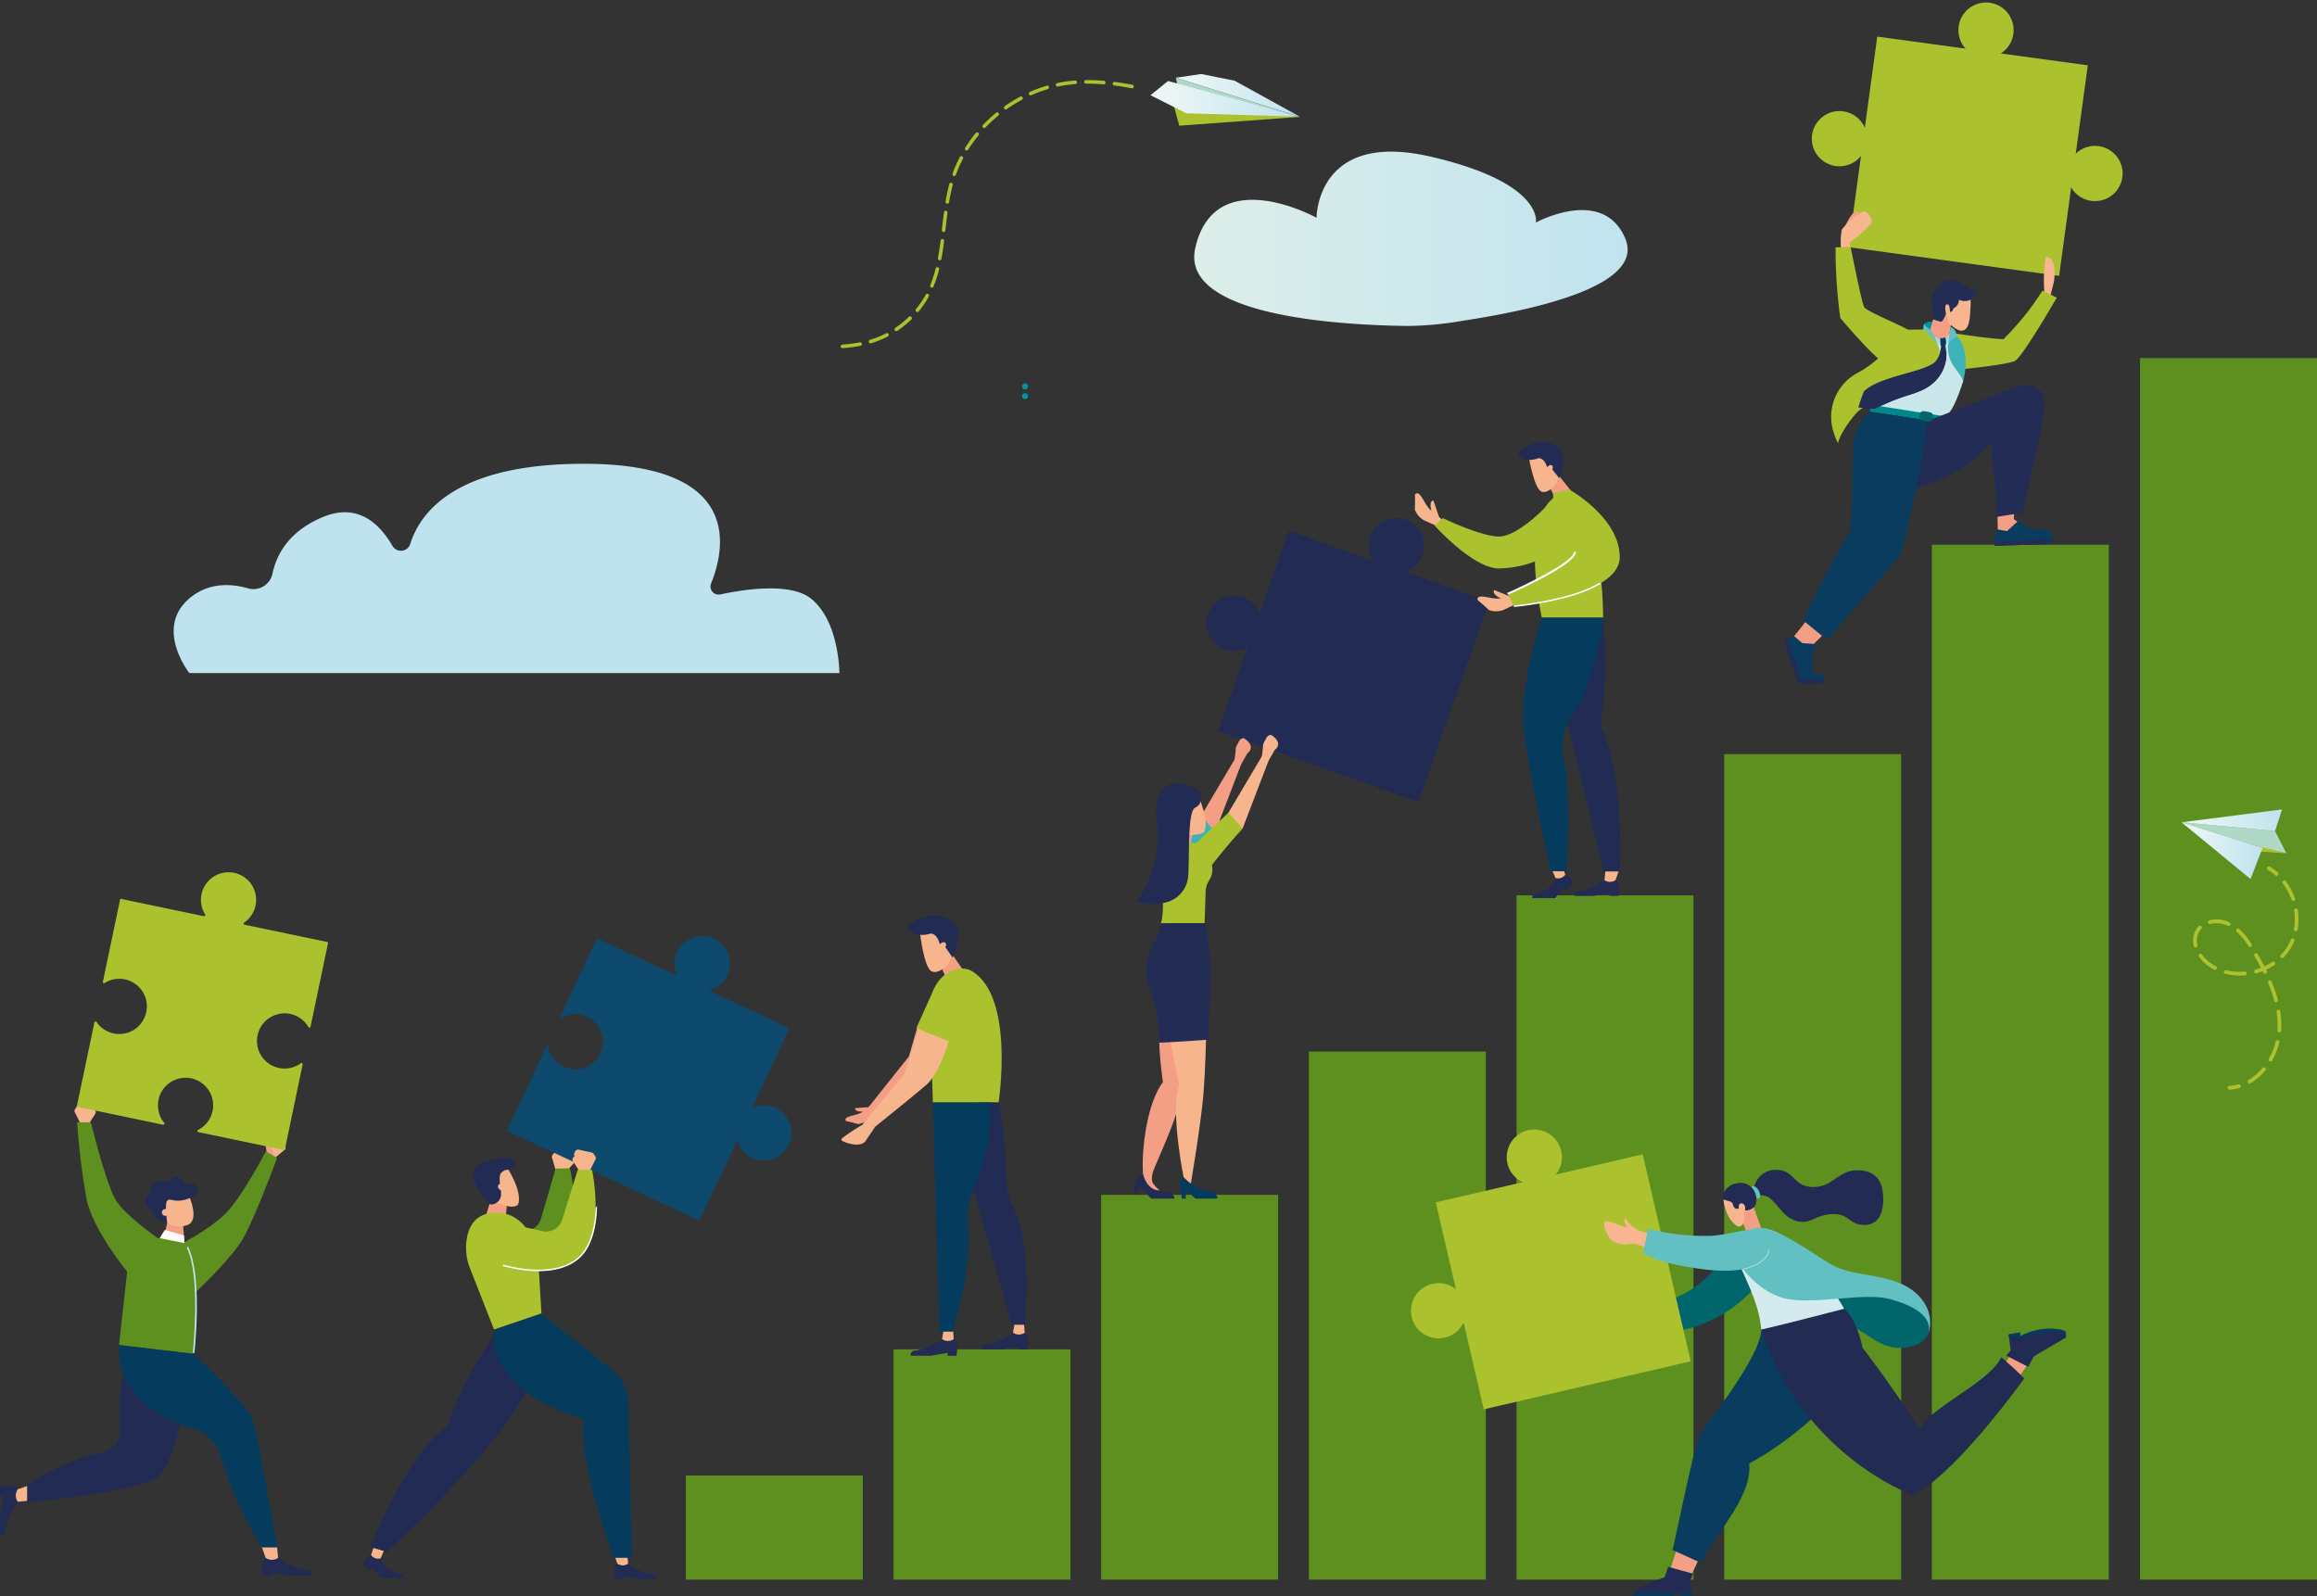 <svg xmlns="http://www.w3.org/2000/svg" xmlns:xlink="http://www.w3.org/1999/xlink" width="478.624" height="329.69" viewBox="0 0 478.624 329.69">
  <rect x="0" y="0" width="478.624" height="329.69" fill="#333333" stroke="none"/>
  <defs>
    <linearGradient id="linear-gradient" x1="-913.41" y1="0.5" x2="-901.369" y2="0.5" gradientUnits="objectBoundingBox">
      <stop offset="0" stop-color="#dfefea"/>
      <stop offset="1" stop-color="#bfe3ee"/>
    </linearGradient>
    <linearGradient id="linear-gradient-2" x1="-9.151" y1="0.5" x2="-8.151" y2="0.5" xlink:href="#linear-gradient"/>
    <linearGradient id="linear-gradient-3" x1="0" y1="0.5" x2="1" y2="0.5" xlink:href="#linear-gradient"/>
    <linearGradient id="linear-gradient-4" y1="0.5" x2="1" y2="0.5" gradientUnits="objectBoundingBox">
      <stop offset="0" stop-color="#f1f8f7"/>
      <stop offset="1" stop-color="#bfe3ee"/>
    </linearGradient>
  </defs>
  <g id="Group_1089" data-name="Group 1089" transform="translate(-3755.263 -1083.225)">
    <g id="Group_1030" data-name="Group 1030" transform="translate(3869.269 1320.951)">
      <path id="Path_3729" data-name="Path 3729" d="M4135.27,1878l-.771-2.634a.694.694,0,0,1,.159-.659l.39-.419a.689.689,0,0,1,.479-.22l2.7-.109a.692.692,0,0,1,.694.505l.091.325a.693.693,0,0,1-.058.513l-1.615,3Z" transform="translate(-4134.473 -1873.958)" fill="#f7b58e"/>
      <path id="Path_3730" data-name="Path 3730" d="M4140.538,1880.634l1.652-1.777a.662.662,0,0,0-.156-1.026l-.916-.524c-.243-.139-1.549.639-1.549.639s.292,1.078,1.413.241c.063.182.378.372.378.372a2.972,2.972,0,0,0-2.318,1.855Z" transform="translate(-4137.668 -1876.288)" fill="#f7b58e"/>
    </g>
    <g id="Group_1032" data-name="Group 1032" transform="translate(3853.656 1324.554)">
      <path id="Path_3731" data-name="Path 3731" d="M4101.875,1885.941s3.1,12.94-2.292,18.108-16.305,1.788-16.305,1.788l-.734-8.969,9.319,1.907a3.488,3.488,0,0,0,4.039-2.393l3.021-10.385Z" transform="translate(-4082.543 -1885.941)" fill="#5e901f"/>
      <g id="Group_1031" data-name="Group 1031" transform="translate(1.311 7.42)">
        <path id="Path_3732" data-name="Path 3732" d="M4087,1923.12a29.544,29.544,0,0,0,5.468.864c3.073.18,7.312-.158,10.054-2.788,2.542-2.438,3.2-6.684,3.271-10.087q.165-.241.323-.486c-.015,3.538-.63,8.17-3.374,10.8-2.319,2.224-5.653,2.858-8.508,2.912-.623.012-1.223,0-1.784-.037a29.959,29.959,0,0,1-5.547-.878Q4086.954,1923.272,4087,1923.12Z" transform="translate(-4086.902 -1910.623)" fill="#fff"/>
      </g>
    </g>
    <path id="Path_3733" data-name="Path 3733" d="M4625.138,1450.3a5.7,5.7,0,1,0-6.627-2.342l-17.376-6.142-6.045,17.1a5.7,5.7,0,1,0-2.449,6.929l-6.131,17.348,41.379,14.625,14.625-41.38Z" transform="translate(-579.617 -248.943)" fill="#212b53"/>
    <g id="Group_1033" data-name="Group 1033" transform="translate(4128.603 1083.225)">
      <rect id="Rectangle_217" data-name="Rectangle 217" width="43.889" height="43.889" transform="matrix(-0.135, 0.991, -0.991, -0.135, 57.938, 13.489)" fill="#abc12d"/>
      <circle id="Ellipse_232" data-name="Ellipse 232" cx="5.705" cy="5.705" r="5.705" transform="matrix(0.796, -0.605, 0.605, 0.796, 51.434, 34.75)" fill="#abc12d"/>
      <circle id="Ellipse_233" data-name="Ellipse 233" cx="5.705" cy="5.705" r="5.705" transform="translate(30.69 1.088) rotate(-5.473)" fill="#abc12d"/>
      <circle id="Ellipse_234" data-name="Ellipse 234" cx="5.705" cy="5.705" r="5.705" transform="matrix(0.179, -0.984, 0.984, 0.179, 0, 33.238)" fill="#abc12d"/>
    </g>
    <path id="Path_3734" data-name="Path 3734" d="M4159.08,1761.789a5.69,5.69,0,0,0-4.811-.005l7.673-16.437-16.7-7.8a5.7,5.7,0,1,0-6.368-2.973l-16.7-7.8-7.82,16.754a5.7,5.7,0,1,1-2.33,4.99l-8.414,18.025,39.769,18.563,7.783-16.673a5.7,5.7,0,1,0,7.92-6.654Z" transform="translate(-243.618 -449.732)" fill="#0d496d"/>
    <rect id="Rectangle_218" data-name="Rectangle 218" width="36.552" height="21.517" transform="translate(3896.934 1388.003)" fill="#5e901f"/>
    <rect id="Rectangle_219" data-name="Rectangle 219" width="36.552" height="47.567" transform="translate(3939.834 1361.953)" fill="#5e901f"/>
    <rect id="Rectangle_220" data-name="Rectangle 220" width="36.552" height="79.478" transform="translate(3982.734 1330.042)" fill="#5e901f"/>
    <rect id="Rectangle_221" data-name="Rectangle 221" width="36.552" height="109.087" transform="translate(4025.635 1300.432)" fill="#5e901f"/>
    <rect id="Rectangle_222" data-name="Rectangle 222" width="36.552" height="141.348" transform="translate(4068.534 1268.171)" fill="#5e901f"/>
    <rect id="Rectangle_223" data-name="Rectangle 223" width="36.552" height="170.517" transform="translate(4111.435 1239.002)" fill="#5e901f"/>
    <rect id="Rectangle_224" data-name="Rectangle 224" width="36.552" height="213.773" transform="translate(4154.334 1195.747)" fill="#5e901f"/>
    <rect id="Rectangle_225" data-name="Rectangle 225" width="36.552" height="252.326" transform="translate(4197.335 1157.193)" fill="#5e901f"/>
    <circle id="Ellipse_235" data-name="Ellipse 235" cx="0.62" cy="0.62" r="0.62" transform="translate(3966.394 1162.424)" fill="#00969d"/>
    <circle id="Ellipse_236" data-name="Ellipse 236" cx="0.62" cy="0.62" r="0.62" transform="translate(3966.394 1164.434)" fill="#00969d"/>
    <g id="Group_1042" data-name="Group 1042" transform="translate(4047.525 1174.519)">
      <g id="Group_1034" data-name="Group 1034" transform="translate(33.049 88.446)">
        <path id="Path_3735" data-name="Path 3735" d="M4843.455,1687.967a11.322,11.322,0,0,1-4.65,2.138c-.711.181-1.479-.061-1.479,1.113h3.923l3.262-.564v.564h1.762s.49-2.881-.539-3.251Z" transform="translate(-4837.326 -1685.897)" fill="#212b53"/>
        <path id="Path_3736" data-name="Path 3736" d="M4857.911,1681.082l-.2,2.07h0a1.993,1.993,0,0,0,2.159.073l.12-.073.732-2.07Z" transform="translate(-4851.583 -1681.082)" fill="#f7b58e"/>
      </g>
      <g id="Group_1035" data-name="Group 1035" transform="translate(24.194 87.56)">
        <path id="Path_3737" data-name="Path 3737" d="M4812.742,1684.914s-.008,2.057-4.141,3.292c-.848.254-.572.5-.731.861h4.755l1.862-2.093.579.5,1.343-1.319s-.627-1.909-1.649-1.926Z" transform="translate(-4807.87 -1682.394)" fill="#212b53"/>
        <path id="Path_3738" data-name="Path 3738" d="M4821.507,1678.871l.772,1.782h0a1.864,1.864,0,0,0,1.932-.587l.085-.1-.625-1.832Z" transform="translate(-4817.407 -1678.133)" fill="#f7b58e"/>
      </g>
      <path id="Path_3739" data-name="Path 3739" d="M4828.913,1525.21l8.509,34.818h3.3s1.1-20.061-3.975-29.959c2.156-16.2.337-22.471.337-22.471Z" transform="translate(-4798.393 -1471.308)" fill="#212b53"/>
      <g id="Group_1036" data-name="Group 1036" transform="translate(12.957 30.582)">
        <path id="Path_3740" data-name="Path 3740" d="M4776.278,1492.754a3.851,3.851,0,0,1-2.223.357c-1.269-.066-3.856-1.029-3.535.367,1.1.864,2.3,2.02,2.3,2.02a4.189,4.189,0,0,0,2.982.01l2.555-1.195s.4-1.377.431-1.438l-.5-.309A6.154,6.154,0,0,1,4776.278,1492.754Z" transform="translate(-4770.493 -1491.377)" fill="#f7b58e"/>
        <path id="Path_3741" data-name="Path 3741" d="M4783.526,1490.52a1.05,1.05,0,0,1-.162.141c.156.1.305.2.451.306.653.112,1.3.246,1.956.366.017-.41.042-.987.051-1.027l-4.11-1.691s-.414.431.292,1.059A4.209,4.209,0,0,0,4783.526,1490.52Z" transform="translate(-4778.254 -1488.614)" fill="#f7b58e"/>
      </g>
      <g id="Group_1037" data-name="Group 1037" transform="translate(0 10.603)">
        <path id="Path_3742" data-name="Path 3742" d="M4731.738,1426.315a3.859,3.859,0,0,1-1.729-1.44c-.784-1-1.758-3.583-2.6-2.423.074,1.4-.013,3.058-.013,3.058a4.189,4.189,0,0,0,1.954,2.254l2.579,1.141s1.3-.6,1.368-.621l-.1-.582A6.163,6.163,0,0,1,4731.738,1426.315Z" transform="translate(-4727.396 -1422.158)" fill="#f7b58e"/>
        <path id="Path_3743" data-name="Path 3743" d="M4738.55,1429.759a1.044,1.044,0,0,1-.212-.029c.031.18.051.36.065.54.345.567.671,1.144,1.01,1.715.321-.257.771-.617.808-.637l-1.428-4.209s-.6-.028-.6.917A4.211,4.211,0,0,0,4738.55,1429.759Z" transform="translate(-4734.943 -1425.641)" fill="#f7b58e"/>
      </g>
      <path id="Path_3744" data-name="Path 3744" d="M4763.725,1432.026s-5.833,6.123-9.691,5.963-11.411-3.8-11.411-3.8l-1.714,1.519s7.983,8.875,13.286,8.875a21.463,21.463,0,0,0,9.53-2.384Z" transform="translate(-4736.846 -1418.456)" fill="#abc12d"/>
      <g id="Group_1038" data-name="Group 1038" transform="translate(21.213 0)">
        <path id="Path_3745" data-name="Path 3745" d="M4820.156,1410.923l1.248,2.358,3.115-1.7-3.022-3.813Z" transform="translate(-4813.482 -1401.489)" fill="#f39f85"/>
        <path id="Path_3746" data-name="Path 3746" d="M4805.936,1397.028s1.1,6.242,2.572,6.759,3.023-1.717,3.023-1.717l1.372-3.825-5.239-1.875Z" transform="translate(-4803.537 -1393.52)" fill="#f7b58e"/>
        <path id="Path_3747" data-name="Path 3747" d="M4797.957,1389.3s1.228,2.112,4.315.936c.891-.037,1.425.826,1.725,1.6.348.9.4.191,1.174.772l1.4,1.757s2.6-5.719-1.48-7.138S4797.957,1389.3,4797.957,1389.3Z" transform="translate(-4797.957 -1386.889)" fill="#212b53"/>
        <path id="Path_3748" data-name="Path 3748" d="M4818.993,1402.758a.793.793,0,0,0-.8.569c-.137.375,0,.729.308.79a.791.791,0,0,0,.8-.568C4819.438,1403.173,4819.3,1402.819,4818.993,1402.758Z" transform="translate(-4812.07 -1397.981)" fill="#f7b58e"/>
      </g>
      <path id="Path_3749" data-name="Path 3749" d="M4817.31,1424.1s-.132.429-3.678.429c-6.823,5.385-2.343,24.673-2.343,24.673h12.665C4823.74,1427.988,4817.31,1424.1,4817.31,1424.1Z" transform="translate(-4785.057 -1412.915)" fill="#abc12d"/>
      <path id="Path_3750" data-name="Path 3750" d="M4800.5,1427.943s4.7,2.25,4.6,4.862-13.9,8.211-13.9,8.211l1.286,2.572s21.859-1.929,21.859-10.14-10.484-14.006-10.484-14.006l-3.3.793.034,1.037" transform="translate(-4772.013 -1409.656)" fill="#abc12d"/>
      <g id="Group_1039" data-name="Group 1039" transform="translate(20.452 29.047)">
        <path id="Path_3751" data-name="Path 3751" d="M4806.329,1486.25a29.322,29.322,0,0,0,6.9-2.742q.04.162.09.32a29.523,29.523,0,0,1-6.915,2.724,70.534,70.534,0,0,1-10.957,2l-.027-.312A70.252,70.252,0,0,0,4806.329,1486.25Z" transform="translate(-4795.423 -1483.508)" fill="#fff"/>
      </g>
      <g id="Group_1040" data-name="Group 1040" transform="translate(19.153 22.718)">
        <path id="Path_3752" data-name="Path 3752" d="M4791.157,1471.16l-.054-.123c.138-.06,13.764-6.04,13.864-8.58l.134.005C4805,1465.085,4791.722,1470.913,4791.157,1471.16Z" transform="translate(-4791.103 -1462.456)" fill="#fff"/>
      </g>
      <g id="Group_1041" data-name="Group 1041" transform="translate(19.099 22.713)">
        <path id="Path_3753" data-name="Path 3753" d="M4791.085,1471.271l-.161-.37c3.807-1.663,13.7-6.424,13.784-8.463l.4.016C4805.006,1465.115,4792.51,1470.648,4791.085,1471.271Z" transform="translate(-4790.924 -1462.438)" fill="#fff"/>
      </g>
      <path id="Path_3754" data-name="Path 3754" d="M4805.646,1507.6s-4.7,13.995-3.739,22.835,5.6,29.557,5.6,29.557h3.261s1.147-15.976-.828-24.409a12.3,12.3,0,0,1,1.6-7.308c5.252-7.111,6.776-20.675,6.776-20.675Z" transform="translate(-4779.415 -1471.308)" fill="#053c5e"/>
    </g>
    <g id="Group_1049" data-name="Group 1049" transform="translate(3830.287 1320.69)">
      <g id="Group_1043" data-name="Group 1043" transform="translate(0 81.957)">
        <path id="Path_3755" data-name="Path 3755" d="M4008.415,2152.364s.009,2.023,4.071,3.237c.833.249.562.5.718.846h-4.674l-1.831-2.058-.569.489-1.32-1.3s.617-1.877,1.621-1.893Z" transform="translate(-4004.81 -2149.887)" fill="#212b53"/>
        <path id="Path_3756" data-name="Path 3756" d="M4012.946,2146.422l-.759,1.751h0a1.833,1.833,0,0,1-1.9-.577l-.083-.1.614-1.8Z" transform="translate(-4008.582 -2145.697)" fill="#f7b58e"/>
      </g>
      <g id="Group_1044" data-name="Group 1044" transform="translate(51.792 83.518)">
        <path id="Path_3757" data-name="Path 3757" d="M4180.195,2157.606a11.035,11.035,0,0,0,4.535,2.085c.693.177,1.442-.059,1.442,1.085h-3.826l-3.181-.55v.55h-1.719s-.478-2.81.525-3.171Z" transform="translate(-4177.258 -2155.587)" fill="#212b53"/>
        <path id="Path_3758" data-name="Path 3758" d="M4179.828,2150.892l.193,2.018h0a1.943,1.943,0,0,1-2.1.071l-.118-.071-.714-2.018Z" transform="translate(-4177.084 -2150.892)" fill="#f7b58e"/>
      </g>
      <g id="Group_1045" data-name="Group 1045" transform="translate(43.24 0)">
        <path id="Path_3759" data-name="Path 3759" d="M4152.9,1877.606l1.225-2.457a.693.693,0,0,0-.041-.677l-.309-.481a.691.691,0,0,0-.432-.3l-2.643-.585a.693.693,0,0,0-.772.375l-.146.3a.691.691,0,0,0-.035.515l1.06,3.239Z" transform="translate(-4149.391 -1873.09)" fill="#f7b58e"/>
        <path id="Path_3760" data-name="Path 3760" d="M4150.055,1880.02l-1.312-2.042a.662.662,0,0,1,.335-.981l.993-.354c.265-.094,1.413.9,1.413.9s-.478,1.009-1.434-.012a1.042,1.042,0,0,1-.437.3,2.972,2.972,0,0,1,1.953,2.236Z" transform="translate(-4148.637 -1875.571)" fill="#f7b58e"/>
      </g>
      <path id="Path_3761" data-name="Path 3761" d="M4042.574,2007.187c-3.141,10.76-29.416,35.01-29.416,35.01l-3.376-.992s7.166-18.691,15.816-24.925a85.278,85.278,0,0,1,10.676-20.2l8.1,6.486S4045.063,2000.622,4042.574,2007.187Z" transform="translate(-4008.287 -1959.103)" fill="#212b53"/>
      <g id="Group_1046" data-name="Group 1046" transform="translate(22.705 1.588)">
        <path id="Path_3762" data-name="Path 3762" d="M4093.172,1909.085l-.37,4.256-4.115-1.3,1.06-3.391Z" transform="translate(-4086.177 -1899.543)" fill="#f39f85"/>
        <path id="Path_3763" data-name="Path 3763" d="M4097.459,1885.6s3.15,4.743,2.281,7.517c-.978,1.392-5-.543-5-.543v-6.431Z" transform="translate(-4090.411 -1883.425)" fill="#f7b58e"/>
        <path id="Path_3764" data-name="Path 3764" d="M4087.981,1882.226a3.857,3.857,0,0,0-1.795.838c-.761.684-.109,3.434-.109,3.434l.034.97a2.127,2.127,0,0,1-2.126,2.2h-.081s-5.215-5.191-3.042-7.581A4.893,4.893,0,0,1,4087.981,1882.226Z" transform="translate(-4080.333 -1879.913)" fill="#212b53"/>
        <path id="Path_3765" data-name="Path 3765" d="M4098.856,1897.659a.872.872,0,0,0-.6-.9c-.41-.161-.8-.02-.879.316a.873.873,0,0,0,.6.9C4098.387,1898.137,4098.78,1898,4098.856,1897.659Z" transform="translate(-4092.242 -1891.184)" fill="#f7b58e"/>
        <path id="Path_3766" data-name="Path 3766" d="M4094.854,1879.674c0,.72-.8,1.3-1.779,1.3s-4.387-.584-4.387-1.3,3.4-1.3,4.387-1.3S4094.854,1878.954,4094.854,1879.674Z" transform="translate(-4086.177 -1878.371)" fill="#212b53"/>
      </g>
      <path id="Path_3767" data-name="Path 3767" d="M4091.069,1937.278l-9.792,3.325-4.96-12.637a11.64,11.64,0,0,1-.717-5.9c.383-2.67,1.783-5.617,6.1-5.617,7.893,0,8.737,10.274,8.737,10.274Z" transform="translate(-4054.24 -1903.417)" fill="#abc12d"/>
      <path id="Path_3768" data-name="Path 3768" d="M4104.335,1985.719l14.437,11.515a9.39,9.39,0,0,1,3.521,6.82l.726,32.13h-3.8s-7.579-20.846-6.1-28.727c-21-5.8-18.573-18.412-18.573-18.412Z" transform="translate(-4067.506 -1951.858)" fill="#053c5e"/>
      <g id="Group_1048" data-name="Group 1048" transform="translate(27.736 4.195)">
        <path id="Path_3769" data-name="Path 3769" d="M4116.6,1887.044s2.849,13-2.638,18.061-16.335,1.477-16.335,1.477l-.564-8.981,9.282,2.084a3.488,3.488,0,0,0,4.084-2.315l3.218-10.325Z" transform="translate(-4097.067 -1887.044)" fill="#abc12d"/>
        <g id="Group_1047" data-name="Group 1047" transform="translate(1.133 7.441)">
          <path id="Path_3770" data-name="Path 3770" d="M4100.94,1923.926a29.574,29.574,0,0,0,5.45.969c3.069.238,7.313-.019,10.106-2.6,2.587-2.389,3.329-6.622,3.462-10.023q.169-.238.332-.48c-.083,3.537-.786,8.157-3.58,10.735-2.361,2.179-5.706,2.75-8.561,2.75-.623,0-1.223-.027-1.784-.071a29.955,29.955,0,0,1-5.529-.984C4100.873,1924.126,4100.907,1924.027,4100.94,1923.926Z" transform="translate(-4100.836 -1911.796)" fill="#fff"/>
        </g>
      </g>
    </g>
    <g id="Group_1058" data-name="Group 1058" transform="translate(3755.263 1311.092)">
      <g id="Group_1050" data-name="Group 1050" transform="translate(54.776 6.575)">
        <path id="Path_3771" data-name="Path 3771" d="M3940.377,1867.72l1.921-1.605a.631.631,0,0,0,.213-.58l-.083-.515a.629.629,0,0,0-.251-.41l-1.994-1.454a.631.631,0,0,0-.782.031l-.233.2a.629.629,0,0,0-.217.418l-.3,3.094Z" transform="translate(-3938.294 -1863.036)" fill="#f7b58e"/>
        <path id="Path_3772" data-name="Path 3772" d="M3937.818,1869.179l-.351-2.185a.6.6,0,0,1,.638-.7l.959.067c.255.018.85,1.27.85,1.27s-.768.669-1.193-.533a.953.953,0,0,1-.475.09,2.711,2.711,0,0,1,.816,2.582Z" transform="translate(-3937.459 -1865.314)" fill="#f39f85"/>
      </g>
      <path id="Path_3773" data-name="Path 3773" d="M3897.081,1875.663s-4.5,12.164-7,16.579-10.286,11.58-10.286,11.58l-3.62-9.831s7-3.412,10.452-7.05,8.12-12.611,8.12-12.611Z" transform="translate(-3839.825 -1864.359)" fill="#5e901f"/>
      <g id="Group_1051" data-name="Group 1051" transform="translate(15.395 0)">
        <path id="Path_3774" data-name="Path 3774" d="M3807.652,1845.284l-1.117-2.24a.631.631,0,0,1,.037-.617l.282-.438a.631.631,0,0,1,.394-.275l2.41-.533a.631.631,0,0,1,.7.342l.134.277a.63.63,0,0,1,.031.47l-.966,2.954Z" transform="translate(-3806.472 -1841.165)" fill="#f7b58e"/>
        <path id="Path_3775" data-name="Path 3775" d="M3813.542,1847.485l1.2-1.862a.6.6,0,0,0-.305-.895l-.906-.323c-.241-.086-1.287.823-1.287.823s.435.92,1.307-.011a.95.95,0,0,0,.4.273,2.712,2.712,0,0,0-1.782,2.039Z" transform="translate(-3810.452 -1843.427)" fill="#f7b58e"/>
      </g>
      <g id="Group_1052" data-name="Group 1052" transform="translate(0 78.948)">
        <path id="Path_3776" data-name="Path 3776" d="M3758.928,2107.36a12.766,12.766,0,0,0-2.411,5.242c-.2.8.069,1.667-1.255,1.667v-4.422l.636-3.678h-.636v-1.986s3.249-.553,3.665.607Z" transform="translate(-3755.263 -2103.965)" fill="#212b53"/>
        <path id="Path_3777" data-name="Path 3777" d="M3768.856,2106.935l-2.333.224h0a2.247,2.247,0,0,1-.082-2.433l.082-.137,2.333-.825Z" transform="translate(-3762.858 -2103.764)" fill="#f7b58e"/>
      </g>
      <path id="Path_3778" data-name="Path 3778" d="M3795.067,2008.208a46.883,46.883,0,0,0-1.955,17,4.656,4.656,0,0,1-3.825,4.945c-7.185,1.353-15.391,6.62-15.391,6.62v3.666s22.208-2,26.84-5.165,6.818-23.828,6.818-23.828Z" transform="translate(-3768.295 -1957.988)" fill="#212b53"/>
      <path id="Path_3779" data-name="Path 3779" d="M3829.561,1878.371c5.036,3.333,2.737,23.827,2.737,23.827l-15.375-1.833,1.667-15.163s-7-8.526-8.331-14.76a144.538,144.538,0,0,1-2-16.065h2.833s3.166,12.817,5.165,16.065,8.665,7.845,8.665,7.845Z" transform="translate(-3792.326 -1850.405)" fill="#5e901f"/>
      <g id="Group_1053" data-name="Group 1053" transform="translate(38.604 29.557)">
        <path id="Path_3780" data-name="Path 3780" d="M3884.9,1961.391c.223-2.213,1.48-16.043-1.234-21.545.063-.121.124-.243.182-.366,3.045,5.7,1.532,20.588,1.363,22.148C3885.112,1961.548,3885.007,1961.47,3884.9,1961.391Z" transform="translate(-3883.669 -1939.48)" fill="url(#linear-gradient)"/>
      </g>
      <g id="Group_1054" data-name="Group 1054" transform="translate(54.055 91.602)">
        <path id="Path_3781" data-name="Path 3781" d="M3938.657,2153.618a12.768,12.768,0,0,0,5.242,2.41c.8.2,1.667-.069,1.667,1.255h-4.422l-3.678-.636v.636h-1.986s-.553-3.249.606-3.665Z" transform="translate(-3935.262 -2151.284)" fill="#212b53"/>
        <path id="Path_3782" data-name="Path 3782" d="M3938.233,2145.856l.224,2.333h0a2.247,2.247,0,0,1-2.433.082l-.136-.082-.825-2.333Z" transform="translate(-3935.062 -2145.856)" fill="#f7b58e"/>
      </g>
      <g id="Group_1057" data-name="Group 1057" transform="translate(29.921 15.204)">
        <g id="Group_1055" data-name="Group 1055" transform="translate(3.943 9.588)">
          <path id="Path_3783" data-name="Path 3783" d="M3867.9,1926.494l.672-2.866,3.292.368.245,3.406a.667.667,0,0,1-.068.068A9.362,9.362,0,0,0,3867.9,1926.494Z" transform="translate(-3867.902 -1923.628)" fill="#f39f85"/>
        </g>
        <g id="Group_1056" data-name="Group 1056">
          <path id="Path_3784" data-name="Path 3784" d="M3864.135,1904.425l.864,4.508a.708.708,0,0,1,.755.8.867.867,0,0,1,.122.324,5.258,5.258,0,0,0,4.177.378c2.8-.951.289-6.263.289-6.263Z" transform="translate(-3861.324 -1900.436)" fill="#f7b58e"/>
          <path id="Path_3785" data-name="Path 3785" d="M3856.628,1899.337a2.818,2.818,0,0,0-.9-1.156c-1.823-1.181-.511-2.41-.041-2.813.52-.446.263-1.466.921-2.147,1.006-1.041,2.221-.277,2.925-.512s1.019-1.259,2.141-.9,1.121,1.2,1.507,1.505.87-.747,2.048.209c1.792,1.454-1.166,2.6-1.166,2.6a5.6,5.6,0,0,1-3.914.365.735.735,0,0,0-.828.33c-.428.8.094,4.585.094,4.585l-.824-.511A2.075,2.075,0,0,1,3856.628,1899.337Z" transform="translate(-3854.786 -1891.736)" fill="#212b53"/>
          <path id="Path_3786" data-name="Path 3786" d="M3866.594,1914.995a.7.7,0,1,0,.254-.962A.7.7,0,0,0,3866.594,1914.995Z" transform="translate(-3862.977 -1907.262)" fill="#f7b58e"/>
        </g>
      </g>
      <path id="Path_3787" data-name="Path 3787" d="M3852.3,2009.178s11.127,10.593,12.123,13.184,5.162,26.806,5.162,26.806h-3.166s-6.35-10.32-8.293-18.423a8.332,8.332,0,0,0-5.643-6.009c-17.527-5.43-15.557-17.391-15.557-17.391Z" transform="translate(-3812.327 -1957.385)" fill="#053c5e"/>
      <path id="Path_3788" data-name="Path 3788" d="M3870,1929.432l.067,1.56-5.093-1.016,1.067-1.7Z" transform="translate(-3831.992 -1902.088)" fill="#fff"/>
    </g>
    <g id="Group_1064" data-name="Group 1064" transform="translate(3929.084 1272.357)">
      <g id="Group_1060" data-name="Group 1060" transform="translate(0.821 19.93)">
        <path id="Path_3789" data-name="Path 3789" d="M4360.254,1787.774l1.83-6.363a2.178,2.178,0,0,0,.688.087,2.016,2.016,0,0,0,1.817-1.838,1.851,1.851,0,0,0,.689-1.046l4.1,1.927s-1.887,7.057-4.562,9.442-11.333,8.977-11.333,8.977l-1.622-.643Z" transform="translate(-4347.139 -1778.614)" fill="#f39f85"/>
        <g id="Group_1059" data-name="Group 1059" transform="translate(0 19.145)">
          <path id="Path_3790" data-name="Path 3790" d="M4340.4,1843.13a3.356,3.356,0,0,1-1.556,1.03c-.981.4-3.264.63-2.543,1.5,1.127.219,2.424.612,2.424.612a3.708,3.708,0,0,0,2.256-1.039l1.521-1.735s-.168-1.107-.167-1.16l-.485-.041A5.427,5.427,0,0,1,4340.4,1843.13Z" transform="translate(-4336.165 -1842.294)" fill="#f39f85"/>
          <path id="Path_3791" data-name="Path 3791" d="M4344.834,1844.684a.837.837,0,0,1-.074.156c.151.012.3.032.445.057.532-.151,1.068-.285,1.6-.43-.127-.294-.305-.707-.312-.739l-3.682.255s-.165.448.583.641A3.674,3.674,0,0,0,4344.834,1844.684Z" transform="translate(-4340.802 -1843.298)" fill="#f39f85"/>
        </g>
      </g>
      <g id="Group_1061" data-name="Group 1061" transform="translate(13.636 0)">
        <path id="Path_3792" data-name="Path 3792" d="M4402.056,1739.924l1.234,2.736,3.618-1.69-3.124-4.495Z" transform="translate(-4395.061 -1729.214)" fill="#f39f85"/>
        <path id="Path_3793" data-name="Path 3793" d="M4387.487,1723.383s.8,7.085,2.41,7.77,3.516-1.713,3.516-1.713l1.812-4.2-5.749-2.476Z" transform="translate(-4384.872 -1719.627)" fill="#f7b58e"/>
        <path id="Path_3794" data-name="Path 3794" d="M4378.789,1714.674s1.229,2.458,4.779,1.357c1,.021,1.542,1.029,1.823,1.923.327,1.037.438.243,1.263.95l1.446,2.071s3.318-6.237-1.157-8.118S4378.789,1714.674,4378.789,1714.674Z" transform="translate(-4378.789 -1712.323)" fill="#212b53"/>
        <path id="Path_3795" data-name="Path 3795" d="M4401.7,1730.578a.892.892,0,0,0-.943.581c-.18.412-.051.819.29.909a.892.892,0,0,0,.943-.582C4402.173,1731.076,4402.044,1730.669,4401.7,1730.578Z" transform="translate(-4394.099 -1725.078)" fill="#f7b58e"/>
      </g>
      <path id="Path_3796" data-name="Path 3796" d="M4403.08,1749.231c8.927,5.291,5.525,27.143,5.525,27.143H4395.03s-.156-5.715-.336-11.752c-.136-4.572-.567-9.328.658-11.927C4397.062,1749.112,4400.863,1747.917,4403.08,1749.231Z" transform="translate(-4376.147 -1737.773)" fill="#abc12d"/>
      <path id="Path_3797" data-name="Path 3797" d="M4365.976,1790.476s-2.023,7.02-4.745,9.352-10.542,8.621-10.542,8.621l-2.57-.538,8.6-10.38,3.113-10.092Z" transform="translate(-4343.704 -1764.857)" fill="#f7b58e"/>
      <path id="Path_3798" data-name="Path 3798" d="M4392.346,1773.314l-7.465-3.036,3.737-8.321,4.925,2.564Z" transform="translate(-4369.414 -1747.035)" fill="#abc12d"/>
      <g id="Group_1062" data-name="Group 1062" transform="translate(28.954 83.964)">
        <path id="Path_3799" data-name="Path 3799" d="M4436.233,1998.9a11.991,11.991,0,0,1-4.925,2.265c-.754.192-1.566-.064-1.566,1.179h4.155l3.455-.6v.6h1.866s.52-3.052-.57-3.444Z" transform="translate(-4429.742 -1996.708)" fill="#212b53"/>
        <path id="Path_3800" data-name="Path 3800" d="M4451.7,1991.608l-.367,2.192h0a2.111,2.111,0,0,0,2.286.076l.129-.076-.187-2.192Z" transform="translate(-4444.842 -1991.608)" fill="#f7b58e"/>
      </g>
      <path id="Path_3801" data-name="Path 3801" d="M4422.6,1840.718s1.333,4.568,1.6,15.727a15.826,15.826,0,0,0,1.65,6.488c3.9,8.077,2.136,23.7,2.136,23.7h-2.694l-10.776-38.381,3.792-7.533Z" transform="translate(-4390.139 -1802.117)" fill="#212b53"/>
      <g id="Group_1063" data-name="Group 1063" transform="translate(14.296 85.284)">
        <path id="Path_3802" data-name="Path 3802" d="M4387.475,2003.29a12,12,0,0,1-4.925,2.265c-.753.192-1.566-.064-1.566,1.179h4.155l3.455-.6v.6h1.866s.52-3.052-.57-3.443Z" transform="translate(-4380.984 -2001.098)" fill="#212b53"/>
        <path id="Path_3803" data-name="Path 3803" d="M4402.942,1996l-.367,2.192h0a2.112,2.112,0,0,0,2.287.077l.127-.077L4404.8,1996Z" transform="translate(-4396.084 -1995.998)" fill="#f7b58e"/>
      </g>
      <path id="Path_3804" data-name="Path 3804" d="M4340.418,1855.71l-2.04,3.011c-.92,1.157-3.286.685-4.766-.062a.333.333,0,0,1-.039-.567,46.327,46.327,0,0,1,4.7-3.074Z" transform="translate(-4333.434 -1812.117)" fill="#f7b58e"/>
      <path id="Path_3805" data-name="Path 3805" d="M4396.242,1840.718l1.334,47.343h2.84s4-13.167,3.124-22.251a14.7,14.7,0,0,1,1.078-7.243,41,41,0,0,0,3.55-17.85Z" transform="translate(-4377.359 -1802.117)" fill="#053c5e"/>
    </g>
    <g id="Group_1070" data-name="Group 1070" transform="translate(3989.391 1235.047)">
      <g id="Group_1066" data-name="Group 1066" transform="translate(10.424 0.678)">
        <path id="Path_3806" data-name="Path 3806" d="M4587.76,1605.282l-5.369,14.029-3.384-2.518,7.562-12.748Z" transform="translate(-4575.909 -1599.965)" fill="#f39f85"/>
        <g id="Group_1065" data-name="Group 1065" transform="translate(10.463)">
          <path id="Path_3807" data-name="Path 3807" d="M4604.229,1591.55a2.179,2.179,0,0,0-.485,1.481l-.237,2.025.276.314.95.843c-.034-.42-.081,0-.081,0l1.528-2.659s1.847-1.185-.483-2.932a.67.67,0,0,0-.765-.049A1.711,1.711,0,0,0,4604.229,1591.55Z" transform="translate(-4603.506 -1590.475)" fill="#f39f85"/>
        </g>
        <path id="Path_3808" data-name="Path 3808" d="M4568.7,1657.244a88.234,88.234,0,0,0,6.482-10.132l-2.912-3.315-3.571,4.162Z" transform="translate(-4568.702 -1627.766)" fill="#3eb3b7"/>
      </g>
      <path id="Path_3809" data-name="Path 3809" d="M4540.547,1818.552l1.709.3c.354-2.12,5.671-12.173,6.1-17.394a117.825,117.825,0,0,1,1.827-12.25l-5.718-1.7s-1.449,0,.142,11.814C4541.034,1804.011,4540.076,1814.661,4540.547,1818.552Z" transform="translate(-4538.509 -1727.59)" fill="#f39f85"/>
      <path id="Path_3810" data-name="Path 3810" d="M4554.815,1773.21s1.343,8.081,3.211,16.725c-1.951,5.219,1.022,19.783,1.078,19.732.224-.211,1.252,1.055,1.252,1.055s2.168-12.854,2.647-18.65.6-12.864.6-12.864Z" transform="translate(-4548.565 -1717.595)" fill="#f7b58e"/>
      <path id="Path_3811" data-name="Path 3811" d="M4566.685,1891.764a1.909,1.909,0,0,0-.665,1.571c.149.88.361,2.94.361,2.94h.837l-.026-1.922c0-.126,1.8,1.922,2.1,1.922h4.429s.294-1.3-2.307-1.713A9.477,9.477,0,0,1,4566.685,1891.764Z" transform="translate(-4556.389 -1800.507)" fill="#053c5e"/>
      <g id="Group_1067" data-name="Group 1067" transform="translate(0 89.097)">
        <path id="Path_3812" data-name="Path 3812" d="M4542.71,1885.274l-.119,1.834a1.712,1.712,0,0,0,.3,1.085,6.885,6.885,0,0,0,1.332,1.384c-1.284.413-2.451-1.027-3.064-1.984a2.283,2.283,0,0,1-.333-1.572l.216-1.443Z" transform="translate(-4538.766 -1884.579)" fill="#f39f85"/>
        <path id="Path_3813" data-name="Path 3813" d="M4536.066,1890.247s-1.129.1-1.316.961-.722,2.6-.722,2.6l.617.491.868-1.723a25.691,25.691,0,0,0,2.166,2.642h4.834s0-1.6-3.025-1.673C4536.7,1893.475,4536.066,1890.247,4536.066,1890.247Z" transform="translate(-4534.028 -1888.543)" fill="#212b53"/>
      </g>
      <path id="Path_3814" data-name="Path 3814" d="M4606.521,1603.027l-5.369,14.029-3.384-2.518,7.562-12.748Z" transform="translate(-4578.605 -1597.71)" fill="#f7b58e"/>
      <g id="Group_1068" data-name="Group 1068" transform="translate(26.528)">
        <path id="Path_3815" data-name="Path 3815" d="M4622.989,1589.294a2.183,2.183,0,0,0-.485,1.482l-.237,2.025.276.314.95.843c-.033-.419-.081,0-.081,0l1.527-2.659s1.847-1.185-.482-2.932a.67.67,0,0,0-.766-.049A1.711,1.711,0,0,0,4622.989,1589.294Z" transform="translate(-4622.267 -1588.22)" fill="#f7b58e"/>
      </g>
      <path id="Path_3816" data-name="Path 3816" d="M4564.82,1654.547h-3.459l1.38-4.066,2.705,1.662Z" transform="translate(-4553.144 -1631.762)" fill="#f39f85"/>
      <path id="Path_3817" data-name="Path 3817" d="M4562.161,1652.669c-.017-.1-.041-.188-.061-.282,3.426-4.419,6.335-7.53,6.335-7.53l-2.912-3.315-6.62,6.285-1.942.008a3.891,3.891,0,0,0-4.915.632c-.837.863-1.394,3.2-.835,5.68,1.542,6.823.335,10.432.335,10.432l8.927,3.328s.2-5.933.343-10.095v-.014a4.644,4.644,0,0,1,.725-2.277A4.068,4.068,0,0,0,4562.161,1652.669Z" transform="translate(-4545.888 -1625.511)" fill="#abc12d"/>
      <g id="Group_1069" data-name="Group 1069" transform="translate(7.219 11.409)">
        <path id="Path_3818" data-name="Path 3818" d="M4563.715,1626.169l-5.674,1.986.56,4.235c.008.06.024.118.035.177.109.019.218.04.326.066l.053.015.052.01a3.887,3.887,0,0,1,2.652,2.655,6.689,6.689,0,0,0,2.455-.032,2.459,2.459,0,0,0,1.29-.556C4566.661,1632.115,4563.715,1626.169,4563.715,1626.169Z" transform="translate(-4558.041 -1626.169)" fill="#f7b58e"/>
      </g>
      <path id="Path_3819" data-name="Path 3819" d="M4548.166,1626.515c-1.528.746-1.168,8.618-1.432,13.98a6.092,6.092,0,0,1-5.158,5.7c-2.022.323-4.242.382-5.581-.381.885-.724,5.658-7.747,4.129-17.046-.2-1.224-.226-4.632,1.835-6.481,2.289-2.054,7.014.626,7.014.626S4550.264,1625.489,4548.166,1626.515Z" transform="translate(-4535.404 -1611.501)" fill="#212b53"/>
      <path id="Path_3820" data-name="Path 3820" d="M4554.863,1717.479a66.275,66.275,0,0,1,1.188,9.647c0,1.977-.485,14.431-.485,14.431s-8.48.614-10.128.614c-.408-10.206-2.734-10.52-2.734-15.279a13.569,13.569,0,0,1,1.875-5.9,8.638,8.638,0,0,0,1.176-3.309l.056-.193Z" transform="translate(-4540.095 -1678.619)" fill="#232c54"/>
      <path id="Path_3821" data-name="Path 3821" d="M4550.442,1793.238" transform="translate(-4545.507 -1731.601)" fill="#abc12d"/>
    </g>
    <g id="Group_1072" data-name="Group 1072" transform="translate(4123.805 1126.825)">
      <path id="Path_3822" data-name="Path 3822" d="M5023.18,1231.324s1.135-2.671,2.228-3.031.094,1.547.094,1.547Z" transform="translate(-5010.536 -1228.248)" fill="#f39f85"/>
      <path id="Path_3823" data-name="Path 3823" d="M5160.98,1267.6l.692-2.743s.964-5.009-1.646-5.293a30.1,30.1,0,0,0-.3,7.427Z" transform="translate(-5105.957 -1250.149)" fill="#f7b690"/>
      <path id="Path_3824" data-name="Path 3824" d="M5022,1236.025l-.039-1.121s4.537-3.3,4.488-4.336-1.045-2.119-1.776-2a13.578,13.578,0,0,0-4.4,3.736,14.65,14.65,0,0,0-.155,3.936Z" transform="translate(-5008.35 -1228.467)" fill="#f7b690"/>
      <path id="Path_3825" data-name="Path 3825" d="M5098.212,1291.737s8.075,1.23,10.128,1.194a62.866,62.866,0,0,0,5.157-5.858c1.066-1.379,2.9-4.162,2.9-4.162l2.942,1.448s-7.072,12.259-8.639,13.071-11.792,1.806-11.792,1.806Z" transform="translate(-5063.01 -1266.477)" fill="#abc12d"/>
      <path id="Path_3826" data-name="Path 3826" d="M5059.938,1320.276s-1.431,4.675-2.7,6.276a4.505,4.505,0,0,1-2.474,1.8c-.043.016-13.853-1.9-13.853-1.9l3.958-10.466,3.31-5.994,3.764-.333,5.938,1.036Z" transform="translate(-5022.935 -1285.181)" fill="#c9e6eb"/>
      <path id="Path_3827" data-name="Path 3827" d="M5040.375,1361.432l15.847,2.48-.546,1.316-15.771-2.4Z" transform="translate(-5022.232 -1321.391)" fill="#00878a"/>
      <path id="Path_3828" data-name="Path 3828" d="M5079.83,1304.343s-1.815-.406-2.43.433a2.736,2.736,0,0,0,1.154,1.443Z" transform="translate(-5048.454 -1281.397)" fill="#00959c"/>
      <path id="Path_3829" data-name="Path 3829" d="M4989.587,1510.081c-.019.142-2.773,3.51-2.773,3.51l1.241,1.753,2.793-.214,3.382-3.306Z" transform="translate(-4985.103 -1425.351)" fill="#f39f85"/>
      <path id="Path_3830" data-name="Path 3830" d="M4981.12,1521.128l2.064-.81,1.715,1.436,2.348.163.5.341-.743,1.054s-.164,3.81.2,4.754a7.1,7.1,0,0,0,1.433.093s.983.084.8,1.839l-4.944.17-.448-.327A70.132,70.132,0,0,1,4981.12,1521.128Z" transform="translate(-4981.12 -1432.51)" fill="#0a3c5f"/>
      <path id="Path_3831" data-name="Path 3831" d="M4981.894,1522l-.774.3a70.122,70.122,0,0,0,2.923,8.712l.448.327,4.944-.17a3.277,3.277,0,0,0,0-.778l-4.689.161Z" transform="translate(-4981.12 -1433.688)" fill="#232c54"/>
      <path id="Path_3832" data-name="Path 3832" d="M5127.737,1434.643l.065,2.951.033.946,2.552-.134,1.93-2.21-1.2-.9.088-1.972Z" transform="translate(-5083.658 -1371.673)" fill="#f39f85"/>
      <path id="Path_3833" data-name="Path 3833" d="M5125.906,1445.95l.008-1.38.482-2.022,2.036.353,2.453-2.246,1.889,1.674s2.272.219,3.224.29a1.954,1.954,0,0,1,1.856,1.385l.053,1.534Z" transform="translate(-5082.377 -1376.796)" fill="#0a3c5f"/>
      <path id="Path_3834" data-name="Path 3834" d="M5125.911,1453.967l0,.923,12-.414-.036-1.039Z" transform="translate(-5082.378 -1385.736)" fill="#232c54"/>
      <path id="Path_3835" data-name="Path 3835" d="M5035.433,1353.458s-3.014,1.041-3.569,5.622.721,13.3,12.2,9.9,15.478-9.692,15.478-9.692a8.207,8.207,0,0,0-.212,2.623c.133,1.357,1.428,9.441.928,13.112,4.622-.743,5.461-.858,5.461-.858s4.841-19.471,4.6-22.684-2.422-3.786-4-3.732-19.929,7.361-19.929,7.361Z" transform="translate(-5016.534 -1311.823)" fill="#232c54"/>
      <path id="Path_3836" data-name="Path 3836" d="M5081.861,1296.913a24.935,24.935,0,0,0-.979,3.565c.021.6,1.833,1.126,2.439,1.17s1.574-.414,1.7-1.046.67-4.116.67-4.116l-1.041-1.391Z" transform="translate(-5050.889 -1274.998)" fill="#f39f85"/>
      <path id="Path_3837" data-name="Path 3837" d="M5087.416,1312.278s-.584.971-1.058,1.084a2.407,2.407,0,0,1-.8.071l-1.336-.5.3.983a4.722,4.722,0,0,0,1.087.424,1.627,1.627,0,0,0,.865-.05,1.85,1.85,0,0,0,.886-.573l.386-1.548Z" transform="translate(-5053.227 -1286.939)" fill="#aad9e1"/>
      <path id="Path_3838" data-name="Path 3838" d="M5077.066,1305.482c-.667.5-.247,2.566.557,3.3,1.037-.2,2.094,1.023,2.094,1.023a10.772,10.772,0,0,0-1.506-2.981C5077.841,1306.338,5076.882,1306.093,5077.066,1305.482Z" transform="translate(-5047.989 -1282.262)" fill="#63c0c3"/>
      <path id="Path_3839" data-name="Path 3839" d="M5049.243,1320.18s-.08,2.479-1.27,3.517c-2.512,2.19-11.352,2.87-14.7,6.07-.806,2.1-1.139,3.325-1.139,3.325l3.3.3s2.495-1.223,4.671-2.034c3.28-1.223,5.519-1.472,7.759-3.568a7.813,7.813,0,0,0,2.188-7.641A6.628,6.628,0,0,1,5049.243,1320.18Z" transform="translate(-5016.798 -1292.522)" fill="#232c54"/>
      <path id="Path_3840" data-name="Path 3840" d="M5093.664,1315.9a7.186,7.186,0,0,0,.68,3.164c1.049,1.835,1.9,2.524,2.483,3.926,1.389-5.5-.387-8.742-1.666-9.454A2.673,2.673,0,0,0,5093.664,1315.9Z" transform="translate(-5059.822 -1287.896)" fill="#3eb3b7"/>
      <path id="Path_3841" data-name="Path 3841" d="M5035.431,1312.719a4.269,4.269,0,0,1-.769,4.718c-3.733,4.539-13.129,6.008-16.307,9.793s-3.515,5.893-3.515,5.893a14.231,14.231,0,0,1-1.067-2.782,10.283,10.283,0,0,1,5.4-11.886,22.587,22.587,0,0,0,7.9-7.479,5.028,5.028,0,0,1,2.116-1.305l3.589-.016Z" transform="translate(-5003.703 -1285.18)" fill="#abc12d"/>
      <path id="Path_3842" data-name="Path 3842" d="M5008.129,1366.138a11.5,11.5,0,0,0-3.1,4.787c-.874,2.862-.312,16.051-1.054,20.227-3.794,5.319-9.644,18.123-9.644,18.123l4.915,4s14.352-16.384,15.21-17.818c.771-2.1,5.251-21.565,5.3-27.555Z" transform="translate(-4990.358 -1324.682)" fill="#0a3c5f"/>
      <path id="Path_3843" data-name="Path 3843" d="M5032.1,1270.7a3.173,3.173,0,0,1,.071,3.039,6.605,6.605,0,0,1-4.8,3.479c-1.741.092-9.951-9.69-9.951-9.69a106.841,106.841,0,0,1-.974-14.587c1.468-.039,3.106-.107,3.106-.107s2.306,11.63,2.806,12.472,8.205,3.994,9.16,4.725A2.318,2.318,0,0,1,5032.1,1270.7Z" transform="translate(-5005.814 -1245.442)" fill="#abc12d"/>
      <g id="Group_1071" data-name="Group 1071" transform="translate(33.768 16.661)">
        <path id="Path_3844" data-name="Path 3844" d="M5093.471,1288.1a6.66,6.66,0,0,0,.06,1.742c.161.34,1.714,1.9,2.822,1.862s1.675-1.182,1.785-4.241a14.307,14.307,0,0,0-.131-3.8l-4.39,1.823Z" transform="translate(-5093.439 -1283.665)" fill="#f7b690"/>
      </g>
      <path id="Path_3845" data-name="Path 3845" d="M5086.1,1282.048c.353.19.364.188.617-.023a1.085,1.085,0,0,0,.313-.586,1.924,1.924,0,0,0,1.135-1.783,2.7,2.7,0,0,0,3.877-2.094,2.036,2.036,0,0,1-2.048-.448c-.823-.879-3.02-2.038-4.858-1.3a1.741,1.741,0,0,0-1.2,1.555,1.671,1.671,0,0,0-1.244,1.138c-.453,1.068.147,4.261.147,4.261l-.189.842a8.853,8.853,0,0,0,1.838.6c.4-.014,1.263-2.234,1.263-2.234Z" transform="translate(-5052.041 -1261.349)" fill="#232c54"/>
      <path id="Path_3846" data-name="Path 3846" d="M5092.822,1294.262a6.286,6.286,0,0,0-.126-1.552c-.159-.441-.651-.5-.794-.045s.1,2.245.518,2.23S5092.822,1294.262,5092.822,1294.262Z" transform="translate(-5058.567 -1273.079)" fill="#f7b690"/>
      <path id="Path_3847" data-name="Path 3847" d="M5088.379,1315.23l.051,1.49a1.812,1.812,0,0,0,1.1-.038,3.1,3.1,0,0,0-.114-1.639A3.43,3.43,0,0,1,5088.379,1315.23Z" transform="translate(-5056.132 -1288.949)" fill="#0a3c5f"/>
      <path id="Path_3848" data-name="Path 3848" d="M5094.259,1307.85c-.086.536-.169,1.043-.228,1.375a20.112,20.112,0,0,0-.35,2.7,2.34,2.34,0,0,1,1.707-1.875A1.917,1.917,0,0,0,5094.259,1307.85Z" transform="translate(-5059.84 -1283.918)" fill="#63c0c3"/>
      <path id="Path_3849" data-name="Path 3849" d="M5049.176,1322.561a4.8,4.8,0,0,1-1.2,2.821c-2.512,2.19-11.352,2.87-14.7,6.07-.806,2.1-1.139,3.325-1.139,3.325l3.3.3s2.495-1.223,4.671-2.034c3.28-1.223,5.519-1.472,7.759-3.568a8.109,8.109,0,0,0,2.461-6.219A9.972,9.972,0,0,0,5049.176,1322.561Z" transform="translate(-5016.798 -1294.207)" fill="#232c54"/>
      <path id="Path_3850" data-name="Path 3850" d="M5074.012,1366.3l-.1.338a.809.809,0,0,0,.651,1.028l1.206.188a.809.809,0,0,0,.9-.575l.088-.3a.809.809,0,0,0-.588-1.011,11.579,11.579,0,0,0-1.292-.24A.8.8,0,0,0,5074.012,1366.3Z" transform="translate(-5045.992 -1324.39)" fill="#00666c"/>
    </g>
    <path id="Path_3851" data-name="Path 3851" d="M3851.894,1711.734a5.689,5.689,0,0,1,3.964,2.755.238.238,0,0,0,.44-.069l3.652-17.462-17.284-3.615a.238.238,0,0,1-.088-.428,5.7,5.7,0,1,0-8.05-1.683.238.238,0,0,1-.252.357l-17.285-3.615-3.59,17.165a.238.238,0,0,0,.357.252,5.7,5.7,0,1,1-1.68,8.035.238.238,0,0,0-.429.088l-3.644,17.419,17.843,3.732a.238.238,0,0,0,.23-.388,5.7,5.7,0,1,1,6.982,1.464.238.238,0,0,0,.063.445l17.841,3.732,3.706-17.717a.238.238,0,0,0-.375-.24,5.7,5.7,0,1,1-2.4-10.224Z" transform="translate(-36.887 -419.107)" fill="#abc12d"/>
    <path id="Path_3852" data-name="Path 3852" d="M4871.869,1979.728a35.394,35.394,0,0,1-6.926,1.395,5.8,5.8,0,0,1-4.2-1.244.589.589,0,0,0-.011.875c.445.471.575.351.745.756s-3.944-.038-4.609.685,1.914,3.075,2.814,3.224a5.6,5.6,0,0,0,2.93-.227c.895-.375,1.41-.871,2-1.022s5.458-.269,10.215-.687A3.809,3.809,0,0,0,4871.869,1979.728Z" transform="translate(-770.339 -626.978)" fill="#f7b690"/>
    <path id="Path_3853" data-name="Path 3853" d="M4914.347,1929.144c2.033,1.219,2.46,4.244.474,7.222a28.222,28.222,0,0,1-23.409,13.323,31.1,31.1,0,0,1-.6-6.043,20.694,20.694,0,0,0,11.827-6.172C4907.757,1931.993,4909.478,1926.226,4914.347,1929.144Z" transform="translate(-794.155 -591.053)" fill="#00666b"/>
    <g id="Group_1073" data-name="Group 1073" transform="translate(4044.367 1315.112)">
      <rect id="Rectangle_226" data-name="Rectangle 226" width="43.889" height="43.889" transform="translate(7.479 16.476) rotate(-13.061)" fill="#abc12d"/>
      <circle id="Ellipse_237" data-name="Ellipse 237" cx="5.705" cy="5.705" r="5.705" transform="matrix(0.734, -0.679, 0.679, 0.734, 0, 38.551)" fill="#abc12d"/>
      <circle id="Ellipse_238" data-name="Ellipse 238" cx="5.705" cy="5.705" r="5.705" transform="translate(20.7 10.895) rotate(-72.736)" fill="#abc12d"/>
    </g>
    <g id="Group_1078" data-name="Group 1078" transform="translate(4086.647 1324.885)">
      <g id="Group_1077" data-name="Group 1077" transform="translate(0 0)">
        <path id="Path_3854" data-name="Path 3854" d="M4908.761,2146.333l-1.734,3.728-4.246-1.357,1.831-5.732Z" transform="translate(-4889.175 -2066.03)" fill="#f39f85"/>
        <path id="Path_3855" data-name="Path 3855" d="M4889.644,2165.813l-.28-3.383.6-1.228-5.2-1.422-.722,2.1-4.989,2.068s-1.465.733-1.465,1.864h7.9l1.734-.883v.883Z" transform="translate(-4871.556 -2077.784)" fill="#212b53"/>
        <path id="Path_3856" data-name="Path 3856" d="M5132.938,2016.152l1.114-1.709,3.646,1.811-3.038,4.215Z" transform="translate(-5050.139 -1976.141)" fill="#f39f85"/>
        <path id="Path_3857" data-name="Path 3857" d="M5133.7,2001.733l4.532,2.317,1.215-2.177,6.607-3.874a3.027,3.027,0,0,0-.126-1.215c-.19-.279-1.873-.747-4.443-.532a14.029,14.029,0,0,0-4.886,1.481l-.038-.772-2.342.393.405,3.316Z" transform="translate(-5050.669 -1963.381)" fill="#212b53"/>
        <g id="Group_1074" data-name="Group 1074" transform="translate(83.547 32.816)">
          <path id="Path_3858" data-name="Path 3858" d="M5143.339,1997.733a14.02,14.02,0,0,1,4.886-1.481c2.57-.215,4.254.253,4.443.532a1.058,1.058,0,0,1,.119.456,12.707,12.707,0,0,0-4.9-.279,12.533,12.533,0,0,0-4.507,1.279Z" transform="translate(-5140.96 -1996.197)" fill="#053c5e"/>
          <path id="Path_3859" data-name="Path 3859" d="M5135.423,1999.13l2.341-.392.039.772-2.3.278Z" transform="translate(-5135.423 -1997.974)" fill="#053c5e"/>
        </g>
        <g id="Group_1075" data-name="Group 1075" transform="translate(6.031 87.396)">
          <path id="Path_3860" data-name="Path 3860" d="M4885.484,2178.377h-7.9a1.427,1.427,0,0,1,.155-.633l8.881.053Z" transform="translate(-4877.587 -2177.744)" fill="#053c5e"/>
          <path id="Path_3861" data-name="Path 3861" d="M4909.627,2177.934l2.377.014.046.562h-2.424Z" transform="translate(-4899.995 -2177.876)" fill="#053c5e"/>
        </g>
        <path id="Path_3862" data-name="Path 3862" d="M5015.461,1974.04s-1.237,3.376-6.59,2.99-7.741-5.824-14.532-5.623-6.762-8.23-6.762-8.23l17.352,1.123,8.288,3.453S5016.469,1970.658,5015.461,1974.04Z" transform="translate(-4948.479 -1940.288)" fill="#00666b"/>
        <path id="Path_3863" data-name="Path 3863" d="M4960.5,1890.674a4.519,4.519,0,0,1,4.737-3.627c3.774.123,3.281,3.479,7.487,3.528s5.1-3.664,9.5-3.442c3.416.172,4.894,2.114,4.947,5.849.062,4.291-1.95,5.425-3.9,5.425-3.1,0-3.051-2.237-6.268-2.237s-4.5,1.646-6.474,1.6c-4.812-.123-5.391-5.982-8.919-5.427A4.428,4.428,0,0,0,4960.5,1890.674Z" transform="translate(-4929.544 -1887.044)" fill="#232a53"/>
        <path id="Path_3864" data-name="Path 3864" d="M4958.646,1900.816s1,.007,1.04-.4c.061-.68-.466-1.971-1.276-2.153-.618-.139-.9.608-.9.608Z" transform="translate(-4927.451 -1894.877)" fill="#63c0c3"/>
        <path id="Path_3865" data-name="Path 3865" d="M4951.044,1910.388l1.75,4.851-3.148.588-1.088-2.979-1.25-2.857Z" transform="translate(-4920.316 -1903.091)" fill="#f39f85"/>
        <path id="Path_3866" data-name="Path 3866" d="M4943.616,1907.833a5.738,5.738,0,0,1,.156,1.7c-.1.635-.48,1.324-1.054,1.345s-1.959-1.25-2.567-2.932-.825-2.851-.507-3.378S4942.879,1904.5,4943.616,1907.833Z" transform="translate(-4914.854 -1899.172)" fill="#f7b690"/>
        <path id="Path_3867" data-name="Path 3867" d="M4945.051,1897.4c.73.966,1.041,3.1-.189,3.868a2.452,2.452,0,0,1-2.263.28s-.216-.635-.412-.378a.727.727,0,0,1-1.115-.135c-.365-.459-.108-.905-.824-1.169s-1.561-.317-1.621-.757a3.561,3.561,0,0,1,3.182-3.033A3.212,3.212,0,0,1,4945.051,1897.4Z" transform="translate(-4914.242 -1893.337)" fill="#232a53"/>
        <path id="Path_3868" data-name="Path 3868" d="M4939.866,1982.432s3.795,6.154,1.464,12.456-13.213,15.366-21.088,19.51c.844,7.079-8.048,15.755-9.645,19.985l-.255.57-5.947-2.694.289-1.07s4.23-20.072,5.05-22.057,12.875-16.439,13.021-22.4C4928.926,1985.241,4939.866,1982.432,4939.866,1982.432Z" transform="translate(-4890.304 -1953.754)" fill="#0a3c5f"/>
        <path id="Path_3869" data-name="Path 3869" d="M5019.78,1996.83s-1.424-1.511-4.749-4.4c-2.417,5.309-15.107,10.489-16.834,15.021-5.567-8.935-11.828-16.963-11.828-16.963s-.984-5.617-3.793-8.053c-5.184,1.322-17.112,4.3-17.112,4.3a56.411,56.411,0,0,0,31.093,34.182C5005.017,2017.462,5019.78,1996.83,5019.78,1996.83Z" transform="translate(-4933.013 -1953.754)" fill="#222c53"/>
        <path id="Path_3870" data-name="Path 3870" d="M4952.309,1927.231c-3.844.732-4,4.073-3.471,6.336s4.331,8.314,4.844,14.487c4.98-1.117,17.112-4.3,17.112-4.3S4960.94,1925.588,4952.309,1927.231Z" transform="translate(-4921.231 -1915.076)" fill="#d4eaec"/>
        <path id="Path_3871" data-name="Path 3871" d="M4948.753,1934.344s3.892,6.074,9.935,7.2,15.856-1.381,21.064,0,8.892,3.684,8.057,7.094c1.266-3.813-.863-8.3-5.985-10.374s-9.755-1.525-13.812-3.712-11.834-8.5-16.176-7.616C4947.14,1927.885,4947.724,1931.871,4948.753,1934.344Z" transform="translate(-4920.827 -1914.881)" fill="#62c0c3"/>
        <path id="Path_3872" data-name="Path 3872" d="M4949.937,1910.6s.061-.54.459-.6c.334-.051,1.081.2.824,1.533-.128.669-.547.662-.891.243A2.429,2.429,0,0,1,4949.937,1910.6Z" transform="translate(-4922.155 -1903.091)" fill="#f7b690"/>
        <path id="Path_3873" data-name="Path 3873" d="M4871.835,1924.494a33.612,33.612,0,0,1-6.576-1.324,5.509,5.509,0,0,1-3.223-2.633.558.558,0,0,0-.331.762c.216.576.374.518.374.935s-3.439-1.482-4.288-1.093.547,3.4,1.281,3.856a5.324,5.324,0,0,0,2.647.878c.921,0,1.554-.245,2.13-.158s4.877,1.77,9.194,3.151A3.616,3.616,0,0,0,4871.835,1924.494Z" transform="translate(-4857.526 -1910.468)" fill="#f7b690"/>
        <path id="Path_3874" data-name="Path 3874" d="M4910.256,1930.037c.8,2.87-1.6,7.352-13.684,5.784-10.407-1.35-12.273-3.424-12.273-3.424l1.021-4.921a47.67,47.67,0,0,0,12.935,1.468C4904.284,1928.569,4909.033,1925.634,4910.256,1930.037Z" transform="translate(-4876.251 -1915.32)" fill="#62c0c3"/>
        <g id="Group_1076" data-name="Group 1076" transform="translate(28.799 16.476)" opacity="0.52">
          <path id="Path_3875" data-name="Path 3875" d="M4953.351,1945.93c.048-.009,4.8-.919,5.319-4.054l-.17-.028c-.5,3.017-5.134,3.9-5.181,3.913Z" transform="translate(-4953.319 -1941.847)" fill="#fff"/>
        </g>
      </g>
    </g>
    <path id="Path_3876" data-name="Path 3876" d="M4012.118,1445.118H3877.84s-7.282-9.212,0-15.411c4.018-3.421,8.764-3.067,12.21-2.062a4.019,4.019,0,0,0,4.979-3.147c.817-3.787,3.333-8.743,10.561-11.672,7.111-2.881,11.609,1.518,14.212,6.038a2.019,2.019,0,0,0,3.652-.372c2.254-7.136,10.11-16.6,35.921-16.6,32.829,0,29.181,17.452,26.247,24.706a1.672,1.672,0,0,0,1.9,2.28c5.064-1.082,14.463-2.485,18.678.824C4012.118,1434.354,4012.118,1445.118,4012.118,1445.118Z" transform="translate(-83.462 -222.866)" fill="url(#linear-gradient-2)"/>
    <path id="Path_3877" data-name="Path 3877" d="M4576.05,1207.275c-3.26,14.166,30.147,15.987,43.913,16.141a70.244,70.244,0,0,0,11.354-1.078c20.7-3.151,37.123-8.561,33.548-16.99-4.611-10.875-18.462-3.293-18.462-3.293s1.739-8.21-21.83-13.633-23.474,12.647-23.474,12.647S4580.145,1189.479,4576.05,1207.275Z" transform="translate(-573.87 -72.86)" fill="url(#linear-gradient-3)"/>
    <g id="Group_1085" data-name="Group 1085" transform="translate(4205.91 1250.426)">
      <g id="Group_1079" data-name="Group 1079" transform="translate(0 0)">
        <path id="Path_3878" data-name="Path 3878" d="M5273.529,1650.02l2.332,4.584-4.9-1.117-16.744-5.276Z" transform="translate(-5254.221 -1645.554)" fill="#afd8c7"/>
        <path id="Path_3879" data-name="Path 3879" d="M5306.855,1665.864l-8.315-.517,2.038-1.036Z" transform="translate(-5285.216 -1656.814)" fill="#abc12d"/>
        <path id="Path_3880" data-name="Path 3880" d="M5273.529,1643.841l1.456-4.466-20.764,2.656Z" transform="translate(-5254.221 -1639.375)" fill="url(#linear-gradient-4)"/>
        <path id="Path_3881" data-name="Path 3881" d="M5254.221,1648.211l16.744,5.276-2.5,6.437Z" transform="translate(-5254.221 -1645.554)" fill="url(#linear-gradient-4)"/>
      </g>
      <g id="Group_1084" data-name="Group 1084" transform="translate(2.382 11.778)">
        <g id="Group_1080" data-name="Group 1080" transform="translate(15.266)">
          <path id="Path_3882" data-name="Path 3882" d="M5315.077,1680.436a.387.387,0,0,0,.118-.092.392.392,0,0,0-.039-.552,11.027,11.027,0,0,0-1.646-1.186.391.391,0,1,0-.4.674,10.159,10.159,0,0,1,1.528,1.1A.391.391,0,0,0,5315.077,1680.436Z" transform="translate(-5312.922 -1678.552)" fill="#abc12d"/>
        </g>
        <g id="Group_1082" data-name="Group 1082" transform="translate(0 2.878)">
          <g id="Group_1081" data-name="Group 1081">
            <path id="Path_3883" data-name="Path 3883" d="M5273.48,1729.879a.391.391,0,0,1,.139-.535,11.013,11.013,0,0,0,2.868-2.487.391.391,0,0,1,.6.5,11.786,11.786,0,0,1-3.074,2.662l-.022.012A.391.391,0,0,1,5273.48,1729.879Zm4.458-4.386a.39.39,0,0,1-.147-.533,13.969,13.969,0,0,0,1.418-3.561.392.392,0,0,1,.76.188,14.777,14.777,0,0,1-1.5,3.759.381.381,0,0,1-.162.155A.39.39,0,0,1,5277.938,1725.493Zm1.992-5.948a.392.392,0,0,1-.363-.418l.011-.176a18.02,18.02,0,0,0-.192-3.677.391.391,0,0,1,.773-.117,18.907,18.907,0,0,1,.2,3.836l-.012.19a.39.39,0,0,1-.213.321A.4.4,0,0,1,5279.929,1719.545Zm-.542-6.269a.391.391,0,0,1-.478-.278,28.468,28.468,0,0,0-1.27-3.683.391.391,0,0,1,.722-.3,29.243,29.243,0,0,1,1.3,3.784.392.392,0,0,1-.2.449A.411.411,0,0,1,5279.387,1713.277Zm-2.2-5.917a.392.392,0,0,1-.523-.179l-.146-.3a13.259,13.259,0,0,1-1.265.422.391.391,0,0,1-.21-.754q.568-.157,1.116-.368c-.406-.778-.854-1.586-1.359-2.457a.391.391,0,0,1,.676-.392c.524.9.987,1.739,1.407,2.546a11.869,11.869,0,0,0,1.628-.909.391.391,0,1,1,.435.651,12.624,12.624,0,0,1-1.708.956c.044.085.086.171.128.257a.391.391,0,0,1-.174.521Zm3.09-3.291a.39.39,0,0,1-.008-.553,9.82,9.82,0,0,0,2.075-3.157.391.391,0,1,1,.724.3,10.588,10.588,0,0,1-2.239,3.406.4.4,0,0,1-.1.076A.391.391,0,0,1,5280.278,1704.068Zm-7.427,3.673a12.222,12.222,0,0,1-4.05-.317.391.391,0,0,1,.191-.758,11.435,11.435,0,0,0,3.793.3.391.391,0,0,1,.066.78Zm10.442-9.123a.392.392,0,0,1-.318-.453,11.84,11.84,0,0,0,.036-3.809.391.391,0,0,1,.773-.115,12.652,12.652,0,0,1-.038,4.06.392.392,0,0,1-.453.318Zm-16.788,7.943a10.2,10.2,0,0,1-.918-.532,8.342,8.342,0,0,1-2.211-2.112.391.391,0,1,1,.635-.457,7.585,7.585,0,0,0,2,1.913,9.558,9.558,0,0,0,.85.491.391.391,0,0,1-.356.7Zm7.076-4.845a14.525,14.525,0,0,0-2.417-2.98.391.391,0,0,1,.524-.581,15.281,15.281,0,0,1,2.55,3.138.391.391,0,0,1-.117.541l-.035.02A.391.391,0,0,1,5273.581,1701.716Zm9.382-9.348a.392.392,0,0,1-.5-.243,12.48,12.48,0,0,0-.68-1.607,11.946,11.946,0,0,0-1.1-1.766.391.391,0,0,1,.625-.47,12.693,12.693,0,0,1,1.172,1.881,13.217,13.217,0,0,1,.723,1.707.391.391,0,0,1-.192.475A.437.437,0,0,1,5282.963,1692.369Zm-20.195,9.575a.391.391,0,0,1-.474-.285,4.343,4.343,0,0,1,.32-3.119,3.978,3.978,0,0,1,.668-.919.391.391,0,1,1,.561.545,3.207,3.207,0,0,0-.537.738,3.531,3.531,0,0,0-.253,2.566.391.391,0,0,1-.2.443A.377.377,0,0,1,5262.768,1701.943Zm6.539-4.467a5.6,5.6,0,0,0-3.6-.339.391.391,0,0,1-.192-.759,6.312,6.312,0,0,1,4.121.388.391.391,0,0,1,.191.519.384.384,0,0,1-.177.184A.391.391,0,0,1,5269.307,1697.476Z" transform="translate(-5262.145 -1688.126)" fill="#abc12d"/>
          </g>
        </g>
        <g id="Group_1083" data-name="Group 1083" transform="translate(7.149 44.997)">
          <path id="Path_3884" data-name="Path 3884" d="M5288.418,1828.963a.391.391,0,0,0-.284-.725,8.381,8.381,0,0,1-1.839.31.391.391,0,1,0,.042.78,9.186,9.186,0,0,0,2.011-.338A.416.416,0,0,0,5288.418,1828.963Z" transform="translate(-5285.925 -1828.223)" fill="#abc12d"/>
        </g>
      </g>
    </g>
    <g id="Group_1088" data-name="Group 1088" transform="translate(3928.934 1098.512)">
      <g id="Group_1086" data-name="Group 1086" transform="translate(63.989)">
        <path id="Path_3885" data-name="Path 3885" d="M4588.889,1142.929l-13.539-7.472-6.911-1.383-5.223.768Z" transform="translate(-4557.973 -1134.074)" fill="url(#linear-gradient-4)"/>
        <path id="Path_3886" data-name="Path 3886" d="M4588.889,1144.715l-25.352-6.517-.321-1.57" transform="translate(-4557.973 -1135.86)" fill="#afd8c7"/>
        <path id="Path_3887" data-name="Path 3887" d="M4561.878,1156.318l.033.053,1.063,3.936,24.915-1.82Z" transform="translate(-4557.037 -1149.63)" fill="#abc12d"/>
        <path id="Path_3888" data-name="Path 3888" d="M4545.776,1141.817l3.617-2.936,27.134,7.367-23.358-.695Z" transform="translate(-4545.776 -1137.436)" fill="url(#linear-gradient-4)"/>
      </g>
      <g id="Group_1087" data-name="Group 1087" transform="translate(0 1.252)">
        <path id="Path_3889" data-name="Path 3889" d="M4353.376,1313.159a19.011,19.011,0,0,0,2.439-1.059.369.369,0,0,1,.339.654,19.779,19.779,0,0,1-2.534,1.1q-.467.165-.94.306a.365.365,0,0,1-.325-.056.359.359,0,0,1-.133-.19.368.368,0,0,1,.247-.458Q4352.924,1313.317,4353.376,1313.159Z" transform="translate(-4346.413 -1259.802)" fill="#abc12d"/>
        <path id="Path_3890" data-name="Path 3890" d="M4520.17,1139.509c1.149.148,2.346.337,3.658.579a.368.368,0,0,1-.134.725c-1.3-.24-2.482-.427-3.618-.573a.372.372,0,0,1-.172-.069.369.369,0,0,1,.266-.661Z" transform="translate(-4463.59 -1139.125)" fill="#abc12d"/>
        <path id="Path_3891" data-name="Path 3891" d="M4500.355,1138.905a.369.369,0,0,1,.216-.664c1.183-.01,2.432.039,3.714.146a.368.368,0,0,1-.062.734c-1.26-.105-2.486-.154-3.646-.144A.369.369,0,0,1,4500.355,1138.905Z" transform="translate(-4449.917 -1138.239)" fill="#abc12d"/>
        <path id="Path_3892" data-name="Path 3892" d="M4372.838,1300.7a.363.363,0,0,1,.521.007.368.368,0,0,1-.007.521,20.514,20.514,0,0,1-2.907,2.361.367.367,0,0,1-.424-.01.356.356,0,0,1-.087-.091.368.368,0,0,1,.1-.511A19.843,19.843,0,0,0,4372.838,1300.7Z" transform="translate(-4358.767 -1251.783)" fill="#abc12d"/>
        <path id="Path_3893" data-name="Path 3893" d="M4384.474,1288.752a.367.367,0,0,1-.051-.519c.208-.255.41-.513.606-.777a19.141,19.141,0,0,0,1.415-2.213.368.368,0,0,1,.5-.147.373.373,0,0,1,.147.5,19.861,19.861,0,0,1-1.47,2.3q-.3.411-.628.805a.368.368,0,0,1-.5.063Z" transform="translate(-4368.885 -1240.914)" fill="#abc12d"/>
        <path id="Path_3894" data-name="Path 3894" d="M4394.568,1270.988a.37.37,0,0,1-.2-.481,25.28,25.28,0,0,0,1.12-3.448.368.368,0,1,1,.714.18,25.682,25.682,0,0,1-1.153,3.548A.369.369,0,0,1,4394.568,1270.988Z" transform="translate(-4375.879 -1228.136)" fill="#abc12d"/>
        <path id="Path_3895" data-name="Path 3895" d="M4421.059,1174.82q-.46.562-.892,1.144c-.435.586-.849,1.193-1.233,1.8a.368.368,0,0,1-.507.116l-.024-.016a.367.367,0,0,1-.092-.491c.393-.627.818-1.25,1.264-1.852q.442-.6.915-1.173a.351.351,0,0,1,.519-.051A.368.368,0,0,1,4421.059,1174.82Z" transform="translate(-4392.604 -1163.395)" fill="#abc12d"/>
        <path id="Path_3896" data-name="Path 3896" d="M4411.847,1191.084a26.762,26.762,0,0,0-1.46,3.323.368.368,0,0,1-.471.222.387.387,0,0,1-.095-.051.368.368,0,0,1-.127-.42,27.473,27.473,0,0,1,1.5-3.416.369.369,0,1,1,.653.342Z" transform="translate(-4386.603 -1174.82)" fill="#abc12d"/>
        <path id="Path_3897" data-name="Path 3897" d="M4433.585,1161.06a30.114,30.114,0,0,0-2.667,2.473.368.368,0,0,1-.485.042.414.414,0,0,1-.036-.03.369.369,0,0,1-.012-.521,30.944,30.944,0,0,1,2.732-2.534.369.369,0,0,1,.468.569Z" transform="translate(-4401.016 -1153.742)" fill="#abc12d"/>
        <path id="Path_3898" data-name="Path 3898" d="M4462.647,1144.042a.367.367,0,0,1-.368-.041.368.368,0,0,1,.07-.633,29.1,29.1,0,0,1,3.5-1.288.368.368,0,1,1,.209.706A28.518,28.518,0,0,0,4462.647,1144.042Z" transform="translate(-4423.288 -1140.915)" fill="#abc12d"/>
        <path id="Path_3899" data-name="Path 3899" d="M4402.728,1232.409a.368.368,0,0,1-.323-.408l.052-.464c.122-1.068.243-2.137.384-3.2a.368.368,0,0,1,.73.1c-.14,1.06-.261,2.125-.383,3.188l-.053.464A.368.368,0,0,1,4402.728,1232.409Z" transform="translate(-4381.517 -1201.026)" fill="#abc12d"/>
        <path id="Path_3900" data-name="Path 3900" d="M4445.688,1152.125a.368.368,0,0,1-.431,0,.383.383,0,0,1-.082-.084.369.369,0,0,1,.089-.513,30.686,30.686,0,0,1,3.17-1.958.369.369,0,1,1,.348.65A29.793,29.793,0,0,0,4445.688,1152.125Z" transform="translate(-4411.384 -1146.13)" fill="#abc12d"/>
        <path id="Path_3901" data-name="Path 3901" d="M4400.657,1247.488a.367.367,0,0,1,.319.412c-.181,1.434-.359,2.6-.558,3.664a.368.368,0,0,1-.43.293.356.356,0,0,1-.151-.066.37.37,0,0,1-.144-.364c.2-1.05.374-2.2.553-3.62A.368.368,0,0,1,4400.657,1247.488Z" transform="translate(-4379.618 -1214.642)" fill="#abc12d"/>
        <path id="Path_3902" data-name="Path 3902" d="M4336.882,1318.412a.368.368,0,0,1,.142.723,29.8,29.8,0,0,1-3.695.477.368.368,0,1,1-.052-.735A29.256,29.256,0,0,0,4336.882,1318.412Z" transform="translate(-4332.935 -1264.24)" fill="#abc12d"/>
        <path id="Path_3903" data-name="Path 3903" d="M4406.163,1208.782a.369.369,0,0,1,.26.451c-.29,1.083-.539,2.25-.759,3.565a.368.368,0,1,1-.726-.121c.224-1.34.478-2.529.774-3.635A.368.368,0,0,1,4406.163,1208.782Z" transform="translate(-4383.287 -1187.565)" fill="#abc12d"/>
        <path id="Path_3904" data-name="Path 3904" d="M4483.438,1138.676q.645-.077,1.292-.126a.369.369,0,0,1,.055.735q-.631.047-1.261.122c-.778.093-1.563.222-2.336.385a.367.367,0,0,1-.295-.064.36.36,0,0,1-.141-.219.367.367,0,0,1,.284-.437C4481.83,1138.9,4482.637,1138.771,4483.438,1138.676Z" transform="translate(-4436.307 -1138.456)" fill="#abc12d"/>
      </g>
    </g>
  </g>
</svg>
